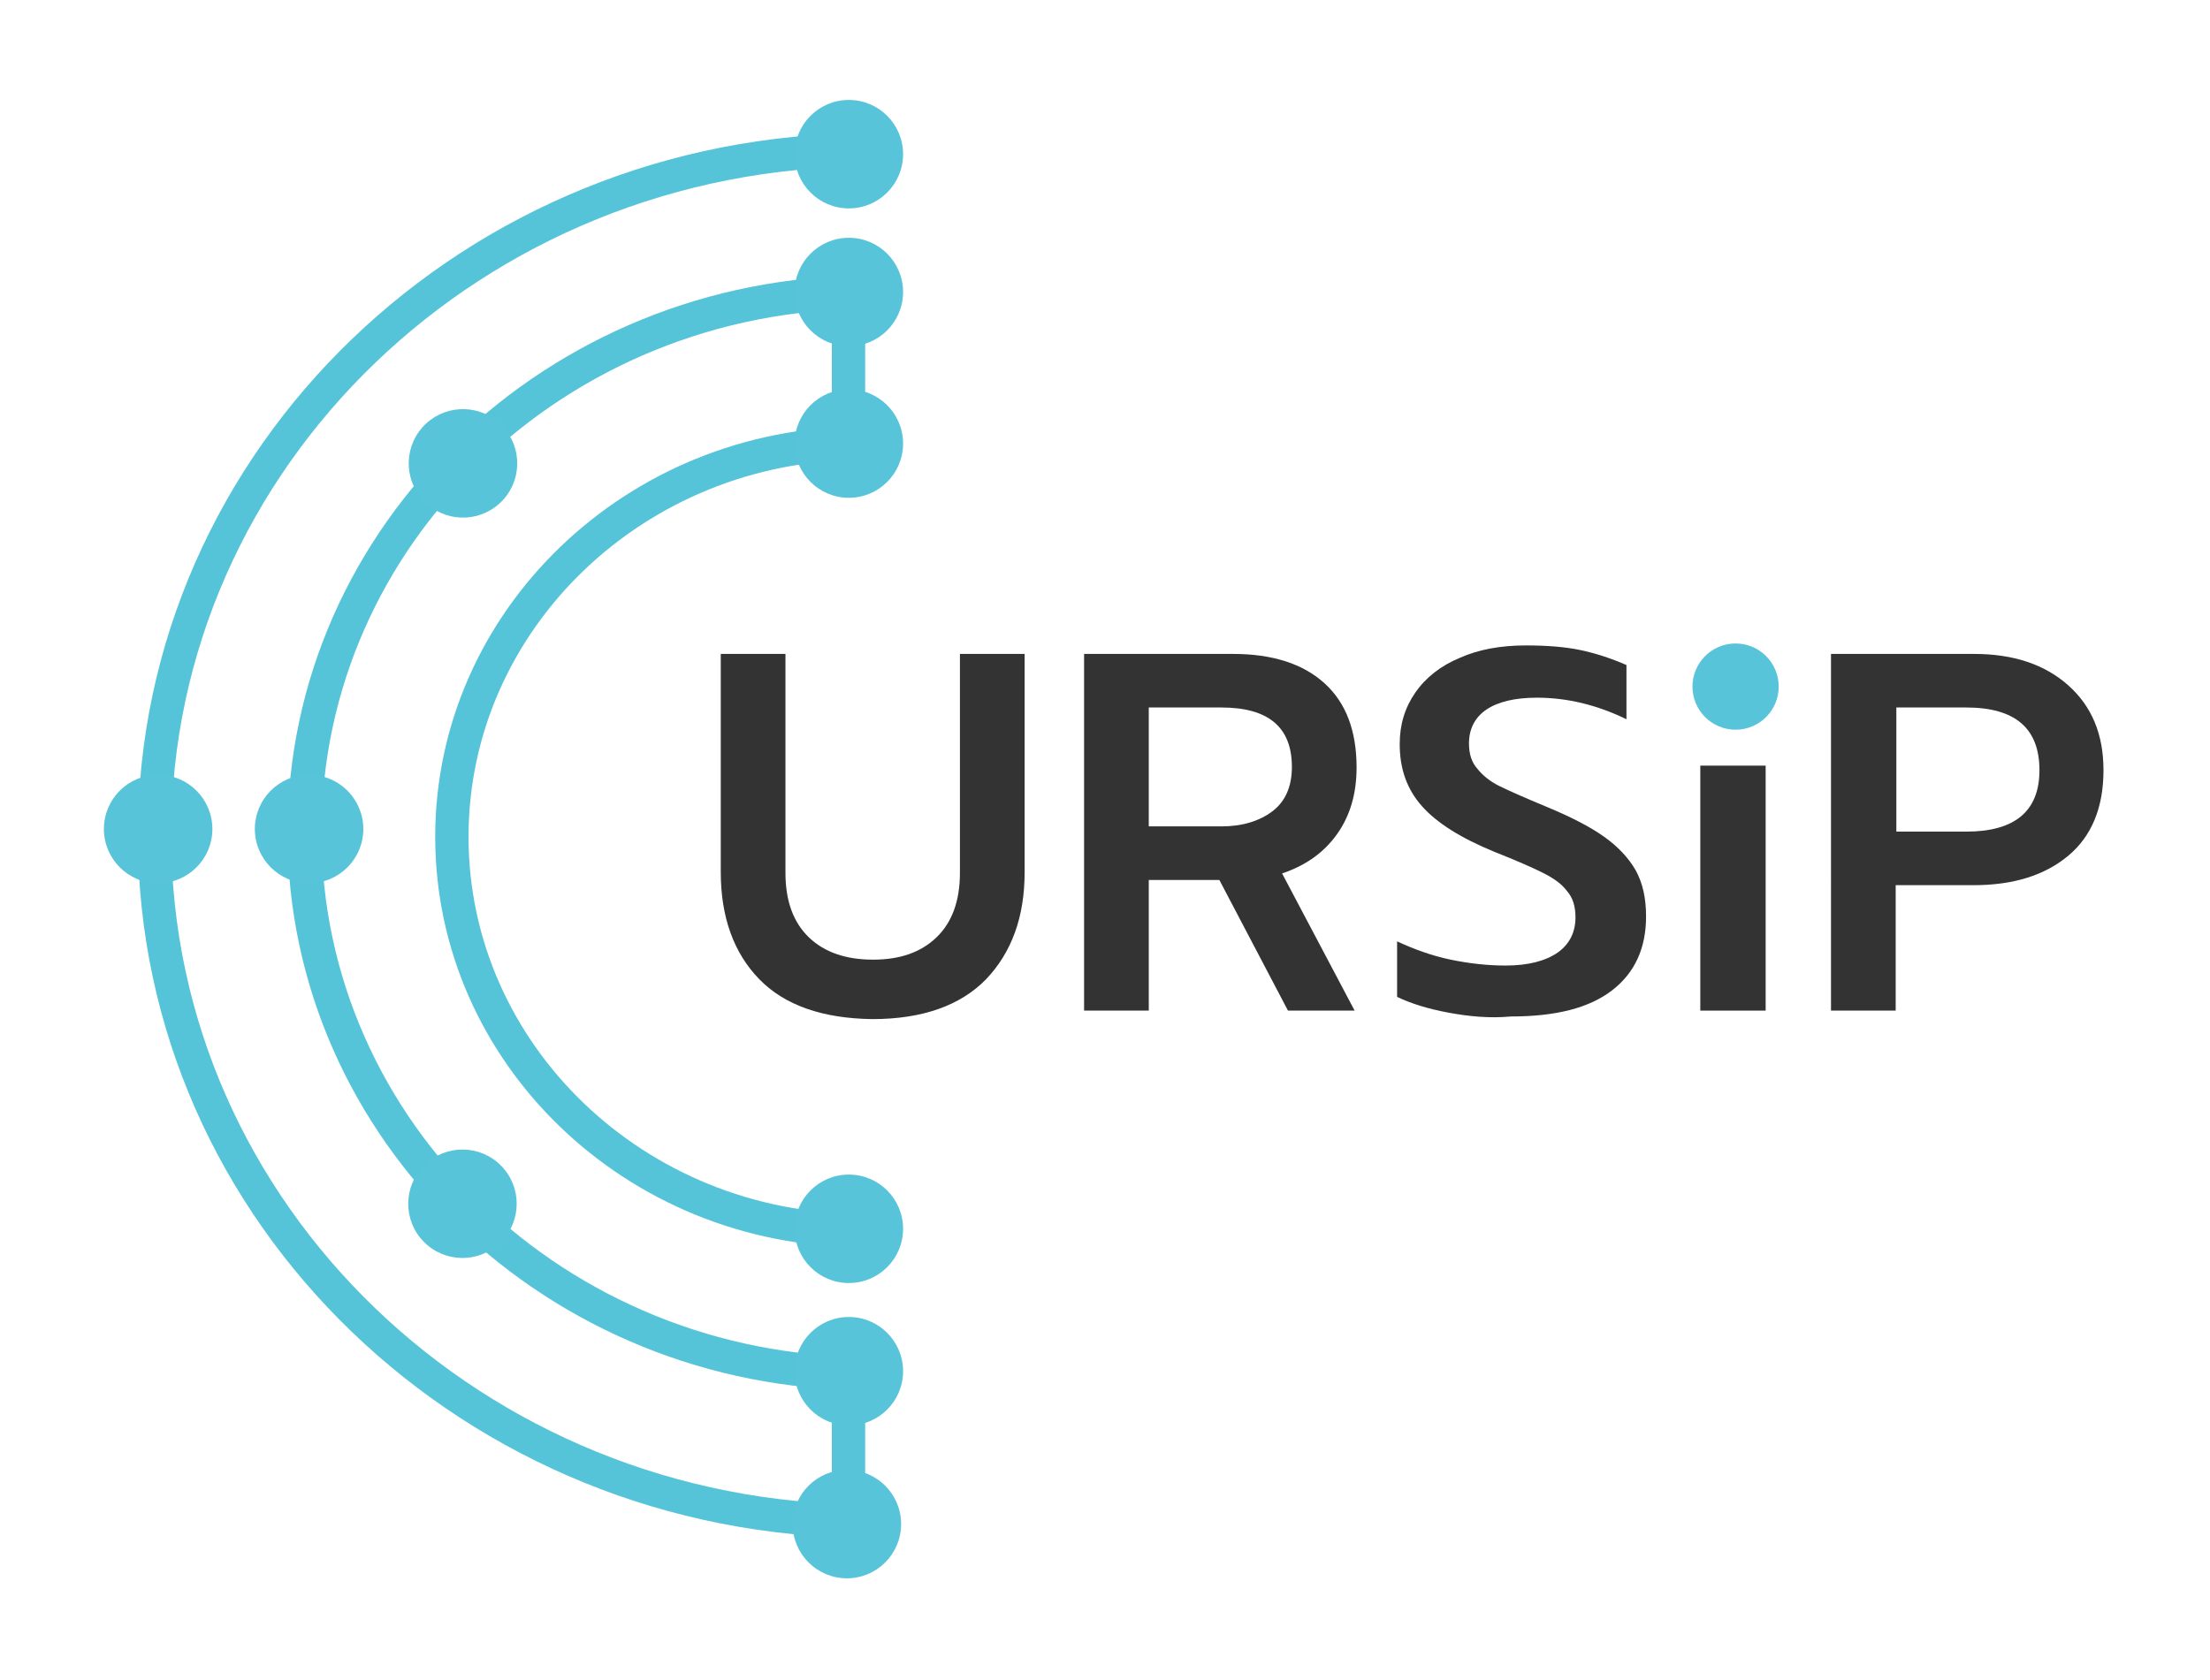 <?xml version="1.0" encoding="utf-8"?>
<!-- Generator: Adobe Illustrator 19.2.1, SVG Export Plug-In . SVG Version: 6.00 Build 0)  -->
<svg version="1.1" id="Layer_1" xmlns="http://www.w3.org/2000/svg" xmlns:xlink="http://www.w3.org/1999/xlink" x="0px" y="0px"
	 viewBox="0 0 338.2 257.2" style="enable-background:new 0 0 338.2 257.2;" xml:space="preserve">
<style type="text/css">
	.st0{fill:#58C4D9;}
	.st1{fill:#56C4D8;}
	.st2{fill:#333333;}
</style>
<circle class="st0" cx="265.6" cy="105.1" r="6.6"/>
<g>
	<path class="st1" d="M132.8,235.4c-61.6,0-111.7-48.2-111.7-107.5c0-59.3,50.1-107.5,111.7-107.5v5.1
		c-58.8,0-106.6,45.9-106.6,102.4s47.8,102.4,106.6,102.4V235.4z"/>
</g>
<g>
	<path class="st1" d="M131.8,190.9c-36,0-65.2-28.2-65.2-62.8c0-34.6,29.3-62.8,65.2-62.8v5.1c-33.1,0-60.1,25.9-60.1,57.7
		c0,31.8,27,57.7,60.1,57.7V190.9z"/>
</g>
<g>
	<path class="st1" d="M132.7,212.8c-48.9,0-88.7-38.3-88.7-85.3c0-47,39.8-85.3,88.7-85.3v5.1c-46.1,0-83.5,36-83.5,80.2
		c0,44.2,37.5,80.2,83.5,80.2V212.8z"/>
</g>
<circle class="st0" cx="129.6" cy="233.3" r="8.3"/>
<circle class="st0" cx="129.9" cy="209.9" r="8.3"/>
<ellipse transform="matrix(0.662 -0.75 0.75 0.662 -29.27 77.028)" class="st0" cx="70.8" cy="71" rx="8.3" ry="8.3"/>
<ellipse transform="matrix(0.714 -0.7 0.7 0.714 -108.79 102.236)" class="st0" cx="70.8" cy="184.3" rx="8.3" ry="8.3"/>
<circle class="st0" cx="129.9" cy="188.1" r="8.3"/>
<circle class="st0" cx="24.2" cy="126.9" r="8.3"/>
<circle class="st0" cx="47.3" cy="126.9" r="8.3"/>
<circle class="st0" cx="129.9" cy="67.9" r="8.3"/>
<circle class="st0" cx="129.9" cy="44.7" r="8.3"/>
<circle class="st0" cx="129.9" cy="23.6" r="8.3"/>
<rect x="127.3" y="210.6" class="st0" width="5.1" height="22.2"/>
<rect x="127.3" y="44.2" class="st0" width="5.1" height="22.2"/>
<g>
	<path class="st2" d="M116.2,149.9c-3.9-4-5.9-9.5-5.9-16.4v-33.4h9.9v33.5c0,4.3,1.2,7.6,3.6,9.9c2.4,2.3,5.7,3.4,9.8,3.4
		c4.1,0,7.3-1.1,9.7-3.4c2.4-2.3,3.6-5.6,3.6-9.9v-33.5h9.9v33.4c0,6.9-2,12.3-5.9,16.4c-3.9,4-9.7,6.1-17.4,6.1
		C125.9,155.9,120.1,153.9,116.2,149.9z"/>
	<path class="st2" d="M165.9,100.1h22.8c6,0,10.7,1.5,14,4.5s4.9,7.3,4.9,12.9c0,4-1,7.4-3,10.2c-2,2.8-4.8,4.8-8.4,6l11.1,21h-10.2
		l-10.5-20h-10.8v20h-9.9V100.1z M186.9,126.5c3.2,0,5.8-0.8,7.8-2.3c2-1.5,3-3.8,3-6.8c0-6.1-3.6-9.1-10.8-9.1h-11.1v18.2H186.9z"
		/>
	<path class="st2" d="M221.6,155c-3.2-0.6-5.7-1.4-7.8-2.4v-8.5c2.6,1.2,5.3,2.2,8.2,2.8s5.7,0.9,8.4,0.9c3.5,0,6.1-0.7,8-2
		c1.8-1.3,2.7-3.1,2.7-5.4c0-1.6-0.4-3-1.3-4c-0.8-1.1-2.1-2-3.7-2.8c-1.6-0.8-4.1-1.9-7.4-3.2c-5.1-2.1-8.8-4.4-11.1-7
		c-2.3-2.6-3.4-5.7-3.4-9.5c0-3,0.8-5.6,2.4-7.9c1.6-2.3,3.9-4.1,6.8-5.3c2.9-1.3,6.3-1.9,10.1-1.9c3.1,0,5.9,0.2,8.3,0.7
		c2.4,0.5,4.8,1.3,7.1,2.3v8.3c-4.5-2.2-9.1-3.3-13.7-3.3c-3.3,0-5.9,0.6-7.7,1.8c-1.8,1.2-2.7,3-2.7,5.2c0,1.6,0.4,2.9,1.3,3.9
		c0.8,1,1.9,1.9,3.3,2.6c1.4,0.7,3.9,1.8,7.5,3.3c3.6,1.5,6.5,3,8.6,4.5c2.1,1.5,3.7,3.2,4.8,5.1c1.1,2,1.6,4.3,1.6,7.1
		c0,4.8-1.7,8.6-5.2,11.3c-3.5,2.7-8.6,4-15.5,4C228,155.9,224.8,155.6,221.6,155z"/>
	<path class="st2" d="M260.2,117.2h10v37.5h-10V117.2z"/>
	<path class="st2" d="M280.2,100.1h21.9c6,0,10.8,1.6,14.4,4.8c3.6,3.2,5.4,7.5,5.4,13c0,5.7-1.8,10.1-5.4,13.1
		c-3.6,3-8.4,4.5-14.5,4.5h-11.9v19.2h-9.9V100.1z M300.9,127.3c7.4,0,11.2-3.1,11.2-9.4c0-6.4-3.7-9.6-11.2-9.6h-10.7v19H300.9z"/>
</g>
</svg>
